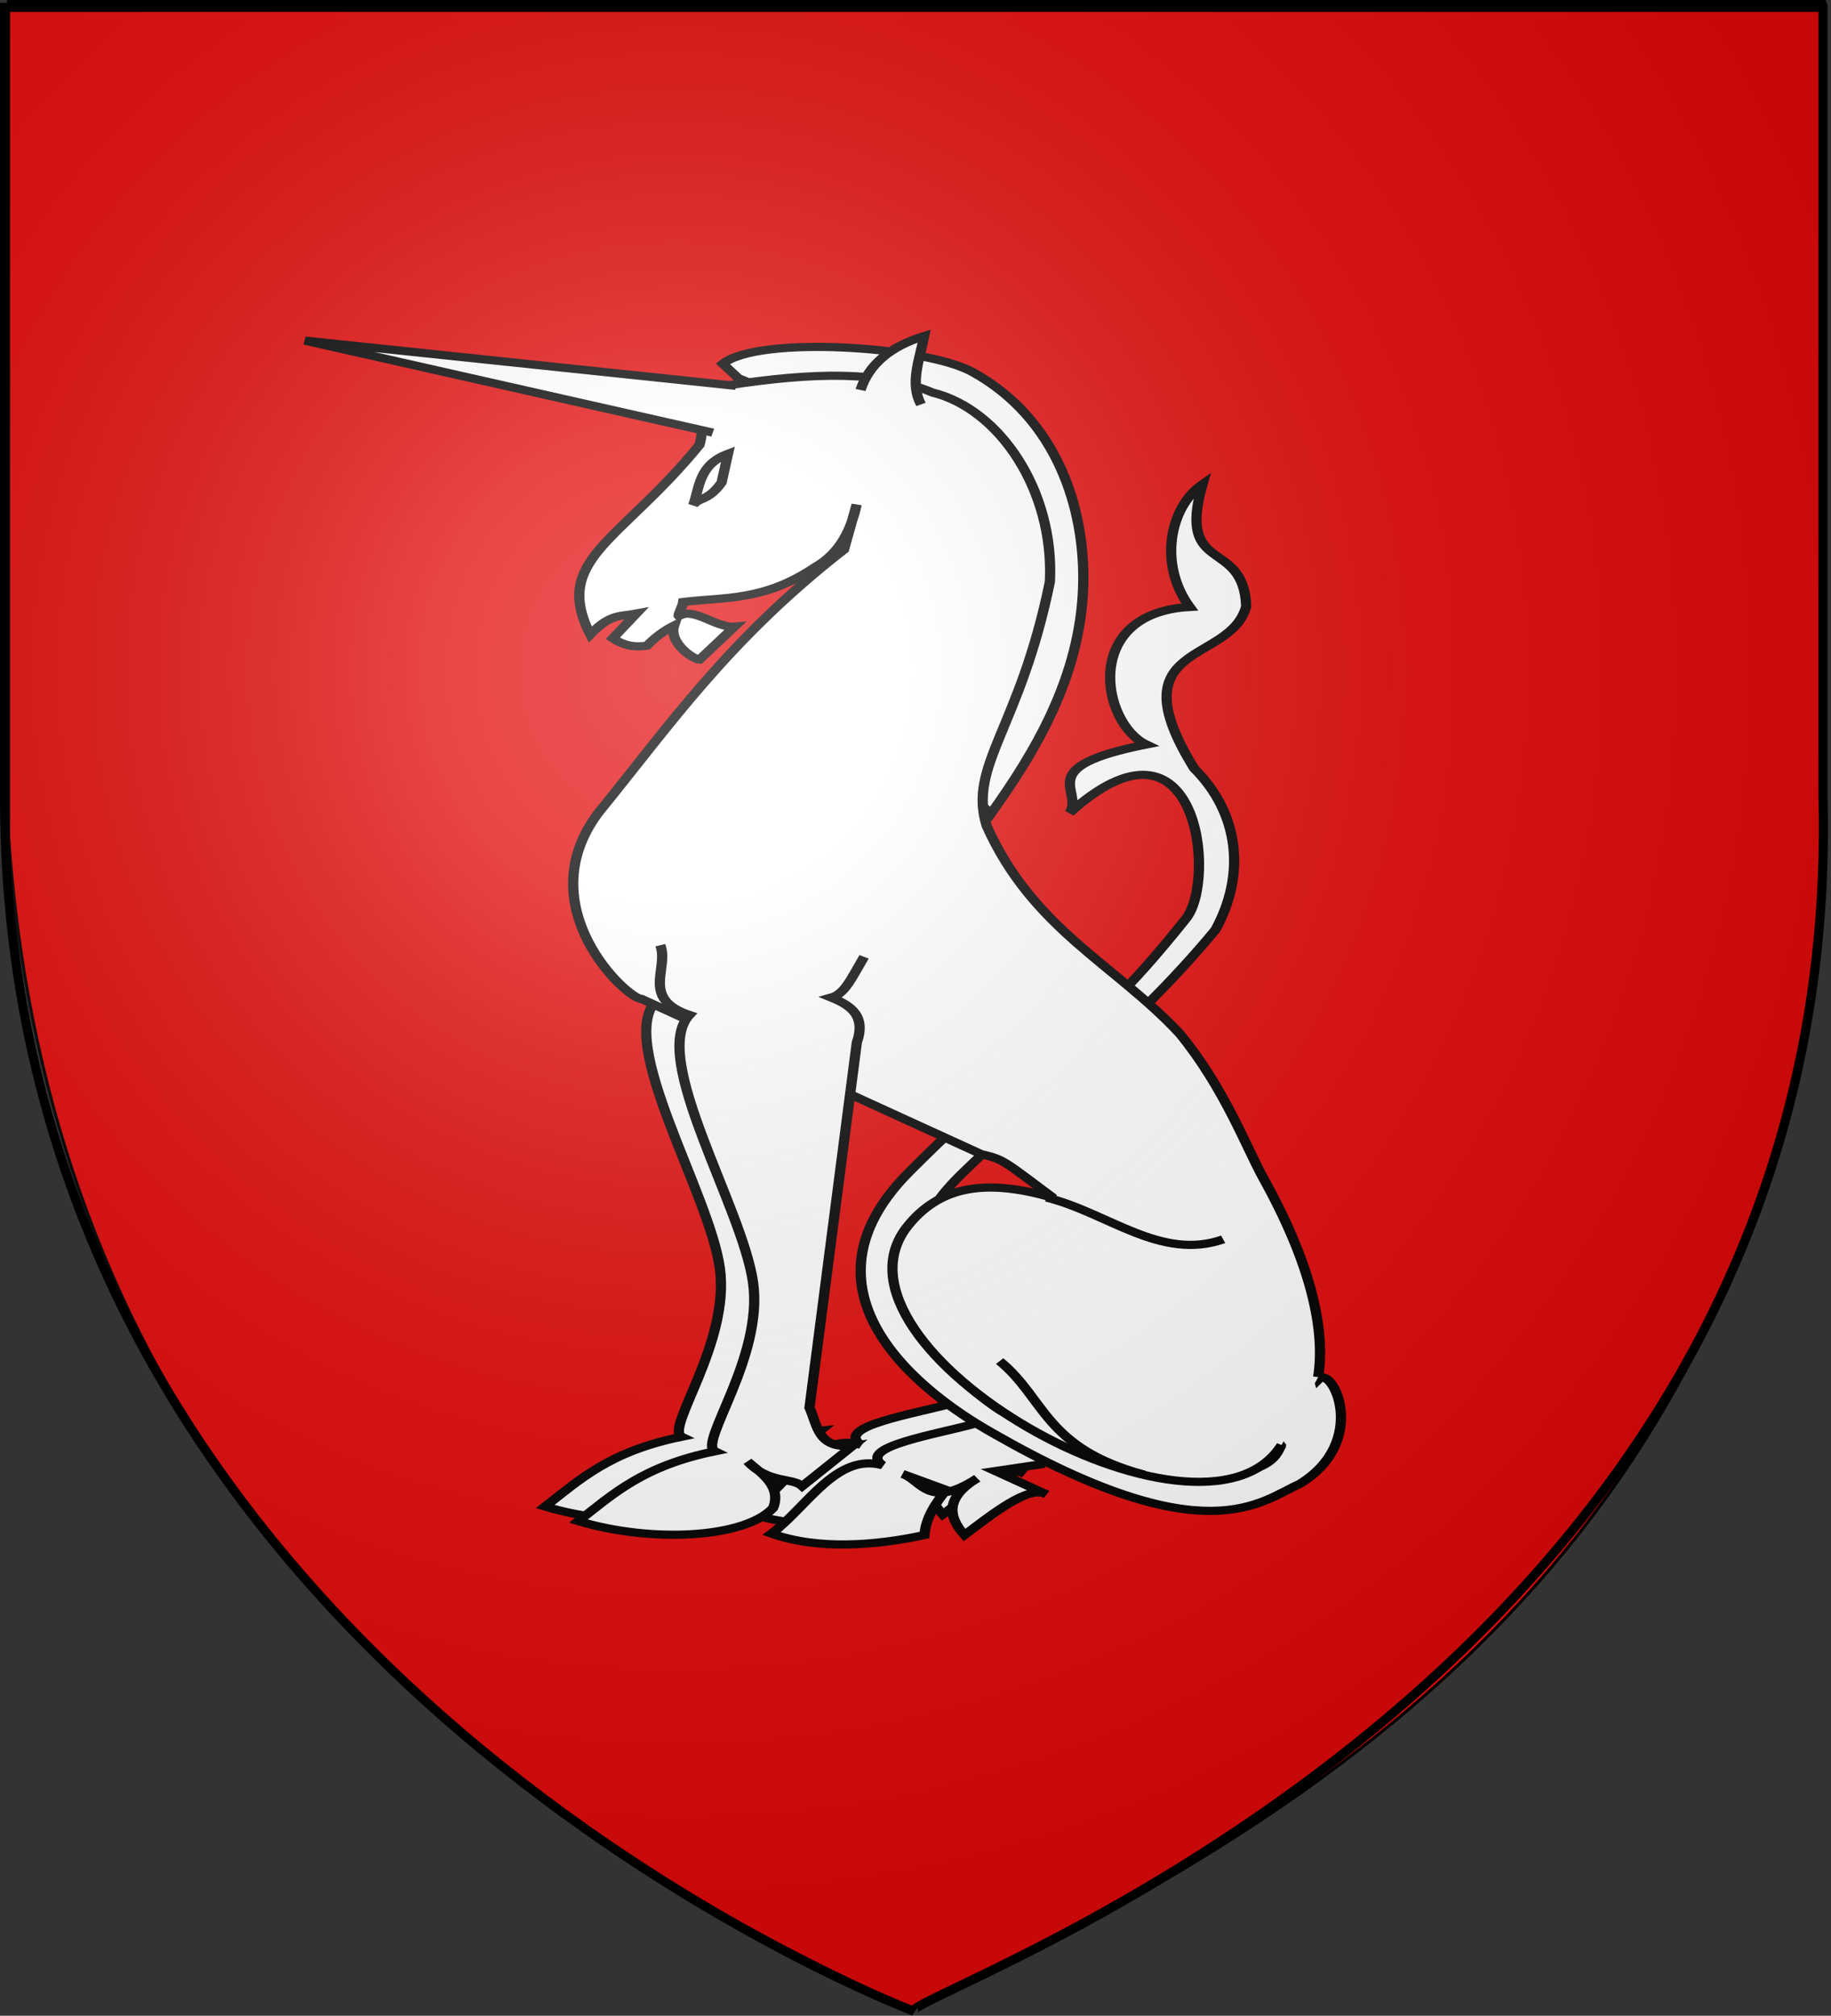 <?xml version="1.0" encoding="UTF-8" standalone="no"?>
<!-- Created with Inkscape (http://www.inkscape.org/) -->
<svg
   xmlns:dc="http://purl.org/dc/elements/1.1/"
   xmlns:cc="http://creativecommons.org/ns#"
   xmlns:rdf="http://www.w3.org/1999/02/22-rdf-syntax-ns#"
   xmlns:svg="http://www.w3.org/2000/svg"
   xmlns="http://www.w3.org/2000/svg"
   xmlns:xlink="http://www.w3.org/1999/xlink"
   xmlns:sodipodi="http://sodipodi.sourceforge.net/DTD/sodipodi-0.dtd"
   xmlns:inkscape="http://www.inkscape.org/namespaces/inkscape"
   id="svg2"
   sodipodi:version="0.32"
   inkscape:version="0.46"
   width="600.864"
   height="661.357"
   version="1.0"
   sodipodi:docbase="C:\Documents and Settings\MARTIAL\Mes documents\Mes images\BLASONS"
   sodipodi:docname="0prov.svg"
   inkscape:export-filename="C:\Documents and Settings\MARTIAL\Mes documents\Mes images\BLASONS\Blason-Projet-001.png"
   inkscape:export-xdpi="90"
   inkscape:export-ydpi="90"
   inkscape:output_extension="org.inkscape.output.svg.inkscape">
  <rect width="100%" height="100%" fill="#333333" stroke="none"/>
  <defs
     id="defs5">
    <linearGradient
       id="linearGradient2893">
      <stop
         style="stop-color:white;stop-opacity:0.314;"
         offset="0"
         id="stop2895" />
      <stop
         id="stop2897"
         offset="0.19"
         style="stop-color:white;stop-opacity:0.251;" />
      <stop
         style="stop-color:#6b6b6b;stop-opacity:0.125;"
         offset="0.6"
         id="stop2901" />
      <stop
         style="stop-color:black;stop-opacity:0.125;"
         offset="1"
         id="stop2899" />
    </linearGradient>
    <radialGradient
       inkscape:collect="always"
       xlink:href="#linearGradient2893"
       id="radialGradient3163"
       gradientUnits="userSpaceOnUse"
       gradientTransform="matrix(1.353,0,0,1.351,-78.426,-18.653)"
       cx="221.445"
       cy="226.331"
       fx="221.445"
       fy="226.331"
       r="300" />
  </defs>
  <sodipodi:namedview
     inkscape:window-height="1010"
     inkscape:window-width="1734"
     inkscape:pageshadow="2"
     inkscape:pageopacity="0.0"
     guidetolerance="10.0"
     gridtolerance="10.0"
     objecttolerance="10000"
     borderopacity="1.0"
     bordercolor="#666666"
     pagecolor="#ffffff"
     id="base"
     showgrid="true"
     height="582.38px"
     inkscape:zoom="0.68729475"
     inkscape:cx="34.32109"
     inkscape:cy="410.94814"
     inkscape:window-x="42"
     inkscape:window-y="72"
     inkscape:current-layer="layer2"
     inkscape:snap-nodes="false"
     inkscape:snap-global="false">
    <inkscape:grid
       type="xygrid"
       id="grid2421"
       visible="true"
       enabled="true"
       spacingx="30px"
       spacingy="30px" />
  </sodipodi:namedview>
  <g
     inkscape:groupmode="layer"
     id="layer3"
     inkscape:label="fond"
     transform="translate(0.83,-67.006)">
    <path
       style="fill:#e20909;fill-opacity:1;fill-rule:evenodd;stroke:#000000;stroke-width:1px;stroke-linecap:butt;stroke-linejoin:miter;stroke-opacity:1"
       d="M 597.892,67.506 L 1.98,67.506 L 1.98,341.458 C 13.328,504.884 101.12,637.492 298.193,726.045 C 464.572,651.702 579.864,551.677 597.892,355.853 L 597.892,67.506 z"
       id="path1873"
       sodipodi:nodetypes="cccccc" />
  </g>
  <g
     inkscape:groupmode="layer"
     id="layer2"
     inkscape:label="milieu"
     transform="translate(0.83,-67.006)">
    <g
       transform="matrix(0.418,0,0,0.334,100.002,227.934)"
       id="g3260"
       style="stroke:#000000;stroke-width:8.031;stroke-miterlimit:4;stroke-dasharray:none;stroke-opacity:1">
      <path
         sodipodi:nodetypes="ccccccccccc"
         id="path3256"
         d="M 508.854,895.941 C 477.196,907.085 413.757,919.23 434.568,937.369 C 398.503,924.859 375.292,978.295 347.425,1004.512 C 384.568,1020.988 430.282,1015.965 467.425,1005.941 C 468.535,988.877 475.92,974.95 484.568,961.655 L 450.282,945.941 C 465.191,952.037 470.296,981.294 508.854,950.227 C 484.165,968.798 485.573,987.369 498.854,1005.941 C 519.69,986.408 549.679,955.973 563.14,965.941 L 523.14,943.084 L 561.711,935.941"
         style="fill:#ffffff;fill-rule:evenodd;stroke:#000000;stroke-width:8.031;stroke-linecap:butt;stroke-linejoin:miter;stroke-miterlimit:4;stroke-dasharray:none;stroke-opacity:1" />
      <path
         sodipodi:nodetypes="ccccccccccc"
         id="path3246"
         d="M 525.96,916.076 C 494.302,927.22 430.863,939.364 451.674,957.504 C 415.609,944.994 392.398,998.43 364.531,1024.647 C 401.674,1041.122 447.389,1036.1 484.531,1026.076 C 485.641,1009.012 493.026,995.085 501.674,981.79 L 467.389,966.076 C 482.297,972.172 487.402,1001.429 525.96,970.361 C 501.271,988.933 502.679,1007.504 515.96,1026.076 C 536.796,1006.543 566.785,976.107 580.246,986.076 L 540.246,963.219 L 578.817,956.076"
         style="fill:#ffffff;fill-rule:evenodd;stroke:#000000;stroke-width:8.031;stroke-linecap:butt;stroke-linejoin:miter;stroke-miterlimit:4;stroke-dasharray:none;stroke-opacity:1" />
      <path
         sodipodi:nodetypes="ccccssccccccscccc"
         id="path3242"
         d="M 702.857,-6.209 C 676.803,16.563 668.314,72.932 692.776,114.405 C 607.931,120.249 623.246,228.537 658.571,249.505 C 568.817,271.886 609.988,294.267 598.571,316.648 C 699.603,202.666 714.106,382.592 689.877,420.526 C 593.004,572.2 601.202,507.972 472.369,669.628 C 365.548,803.664 516.179,910.299 538.084,925.872 C 705.858,1046.303 748.722,992.646 778.979,975.991 C 834.024,934.318 804.988,859.539 794.163,872.892 C 788.554,847.684 694.557,826.936 764.286,938.076 C 757.837,961.902 734.912,966.505 705.714,963.791 C 623.448,967.296 596.164,934.225 544.286,903.791 C 498.777,866.665 429.549,774.708 513.226,671.913 C 570.178,601.949 646.475,532.346 713.061,431.421 C 736.567,377.921 732.214,317.718 696.244,272.934 C 634.023,146.971 724.814,171.45 737.143,113.791 C 735.19,45.958 682.201,83.831 702.857,-6.209 z"
         style="fill:#ffffff;fill-rule:evenodd;stroke:#000000;stroke-width:8.031;stroke-linecap:butt;stroke-linejoin:miter;stroke-miterlimit:4;stroke-dasharray:none;stroke-opacity:1" />
      <path
         sodipodi:nodetypes="cczcccccccccc"
         id="path3238"
         d="M 251.038,432.354 C 258.179,455.318 235.388,484.933 273.895,500.926 C 242.544,542.661 315.64,689.983 323.895,763.783 C 332.15,837.582 280.676,921.497 293.895,929.497 C 237.105,943.969 213.828,971.824 186.752,998.068 C 244.855,1019.932 317.29,1014.63 339.61,985.211 C 346.652,963.557 329.88,950.763 319.61,939.497 C 335.873,961.387 354.703,954.976 362.467,963.783 L 402.467,923.783 C 374.58,927.859 374.536,904.094 368.181,886.64 L 405.324,528.068 C 412.71,501.596 400.498,491.455 385.324,483.783 C 395.8,480.111 400.562,466.194 411.038,443.783"
         style="fill:#ffffff;fill-rule:evenodd;stroke:#000000;stroke-width:8.031;stroke-linecap:butt;stroke-linejoin:miter;stroke-miterlimit:4;stroke-dasharray:none;stroke-opacity:1" />
      <path
         sodipodi:nodetypes="ccssccc"
         id="path3254"
         d="M 338.401,-110.323 L 326.279,-124.466 C 353.969,-152.37 485.232,-141.901 522.249,-116.384 C 588.938,-70.414 611.129,18.68 609.122,94.738 C 606.822,183.051 571.561,256.794 536.391,317.981 C 452.585,208.609 501.493,82.647 484.044,-35.02 L 338.401,-110.323 z"
         style="fill:#ffffff;fill-rule:evenodd;stroke:#000000;stroke-width:8.031;stroke-linecap:butt;stroke-linejoin:miter;stroke-miterlimit:4;stroke-dasharray:none;stroke-opacity:1" />
      <path
         sodipodi:nodetypes="ccccccccccscscccccccccccsc"
         id="path3240"
         d="M 764.928,937.674 C 701.519,1060.476 395.211,840.758 471.564,722.195 C 494.982,686.076 529.034,674.067 585.821,694.979 C 546.128,658.067 546.999,657.194 529.063,651.917 L 262.567,499.506 C 251.223,499.804 172.936,409.074 228.535,316.646 C 284.071,231.334 330.091,146.982 421.378,58.069 L 431.304,13.782 C 426.818,39.083 418.229,61.284 398.691,75.212 C 358.701,108.752 328.073,104.561 295.18,109.498 C 294.674,114.194 289.554,125.189 292.346,123.045 C 303.425,114.539 321.364,135.249 335.371,133.727 L 307.9,166.16 C 302.369,165.542 283.671,149.132 288.033,132.61 C 279.82,137.827 272.412,144.995 266.82,152.356 C 254.691,154.734 246.701,150.857 239.879,145.213 L 258.313,120.927 C 245.812,123.897 238.14,120.728 222.119,141.433 C 192.315,67.217 245.283,51.103 307.941,-44.79 C 312.524,-65.06 305.817,-76.3 330.629,-103.363 C 397.822,-116.183 450.13,-117.68 490.859,-96.22 C 543.743,-79.957 586.525,0.278 583.026,89.498 C 559.545,233.798 518.612,269.685 533.398,329.503 C 569.724,431.093 634.546,465.696 685.12,533.793 C 720.272,587.485 737.193,645.352 750.987,676.454 C 788.92,761.984 799.301,826.011 793.654,870.864"
         style="fill:#ffffff;fill-rule:evenodd;stroke:#000000;stroke-width:8.031;stroke-linecap:butt;stroke-linejoin:miter;stroke-miterlimit:4;stroke-dasharray:none;stroke-opacity:1" />
      <path
         sodipodi:nodetypes="cs"
         id="path3244"
         d="M 719.063,735.588 C 670.078,757.039 628.683,709.532 580.443,694.531"
         style="fill:#ffffff;fill-rule:evenodd;stroke:#000000;stroke-width:8.031;stroke-linecap:butt;stroke-linejoin:miter;stroke-miterlimit:4;stroke-dasharray:none;stroke-opacity:1" />
      <path
         sodipodi:nodetypes="ccc"
         id="path3250"
         d="M 336.521,-102.792 L -1.88,-147.239 L 318.339,-56.83"
         style="fill:#ffffff;fill-rule:evenodd;stroke:#000000;stroke-width:8.031;stroke-linecap:butt;stroke-linejoin:miter;stroke-miterlimit:4;stroke-dasharray:none;stroke-opacity:1" />
      <path
         sodipodi:nodetypes="cczcccccccccc"
         id="path2453"
         d="M 277.143,446.648 C 284.284,469.611 261.493,499.226 300,515.219 C 268.649,556.955 341.745,704.277 350,778.076 C 358.255,851.876 306.78,935.791 320,943.791 C 263.21,958.263 239.933,986.118 212.857,1012.362 C 270.96,1034.226 343.395,1028.924 365.714,999.505 C 372.757,977.851 355.985,965.057 345.714,953.791 C 361.978,975.681 380.808,969.27 388.571,978.076 L 428.571,938.076 C 400.685,942.153 400.641,918.388 394.286,900.934 L 431.429,542.362 C 438.814,515.89 426.603,505.749 411.429,498.076 C 421.905,494.405 426.667,480.488 437.143,458.076"
         style="fill:#ffffff;fill-rule:evenodd;stroke:#000000;stroke-width:8.031;stroke-linecap:butt;stroke-linejoin:miter;stroke-miterlimit:4;stroke-dasharray:none;stroke-opacity:1" />
      <path
         sodipodi:nodetypes="cccc"
         id="path3248"
         d="M 330.32,-36.077 C 307.25,-25.22 308.013,-2.892 303.046,14.43 C 307.181,6.377 314.309,11.208 325.269,-7.793 L 330.32,-36.077 z"
         style="fill:#ffffff;fill-rule:evenodd;stroke:#000000;stroke-width:8.031;stroke-linecap:butt;stroke-linejoin:miter;stroke-miterlimit:4;stroke-dasharray:none;stroke-opacity:1" />
      <path
         sodipodi:nodetypes="ccc"
         id="path3252"
         d="M 434.366,-98.707 C 440.881,-123.829 457.65,-141.432 484.368,-151.74 C 480.732,-128.789 472.867,-104.993 481.843,-84.565"
         style="fill:#ffffff;fill-rule:evenodd;stroke:#000000;stroke-width:8.031;stroke-linecap:butt;stroke-linejoin:miter;stroke-miterlimit:4;stroke-dasharray:none;stroke-opacity:1" />
      <path
         sodipodi:nodetypes="cs"
         id="path3258"
         d="M 656.877,966.722 C 578.553,940.515 579.473,891.903 543.552,855.192"
         style="fill:#ffffff;fill-rule:evenodd;stroke:#000000;stroke-width:8.031;stroke-linecap:butt;stroke-linejoin:miter;stroke-miterlimit:4;stroke-dasharray:none;stroke-opacity:1" />
    </g>
  </g>
  <g
     inkscape:groupmode="layer"
     id="layer1"
     inkscape:label="dessus"
     transform="translate(0.83,-67.006)"
     sodipodi:insensitive="true">
    <path
       sodipodi:nodetypes="cccccc"
       d="M 299.041,726.863 C 294.17,721.572 604.838,619.871 597.413,328.413 C 597.413,42.474 597.413,69.42 597.413,69.42 L 0.67,69.42 L 0.67,328.413 C 0.67,614.351 299.041,726.863 299.041,726.863 z"
       style="opacity:1;fill:url(#radialGradient3163);fill-opacity:1;fill-rule:evenodd;stroke:#000000;stroke-width:3;stroke-linecap:butt;stroke-linejoin:miter;stroke-miterlimit:4;stroke-dasharray:none;stroke-opacity:1"
       id="path2875"
       inkscape:export-xdpi="144"
       inkscape:export-ydpi="144" />
  </g>
</svg>
